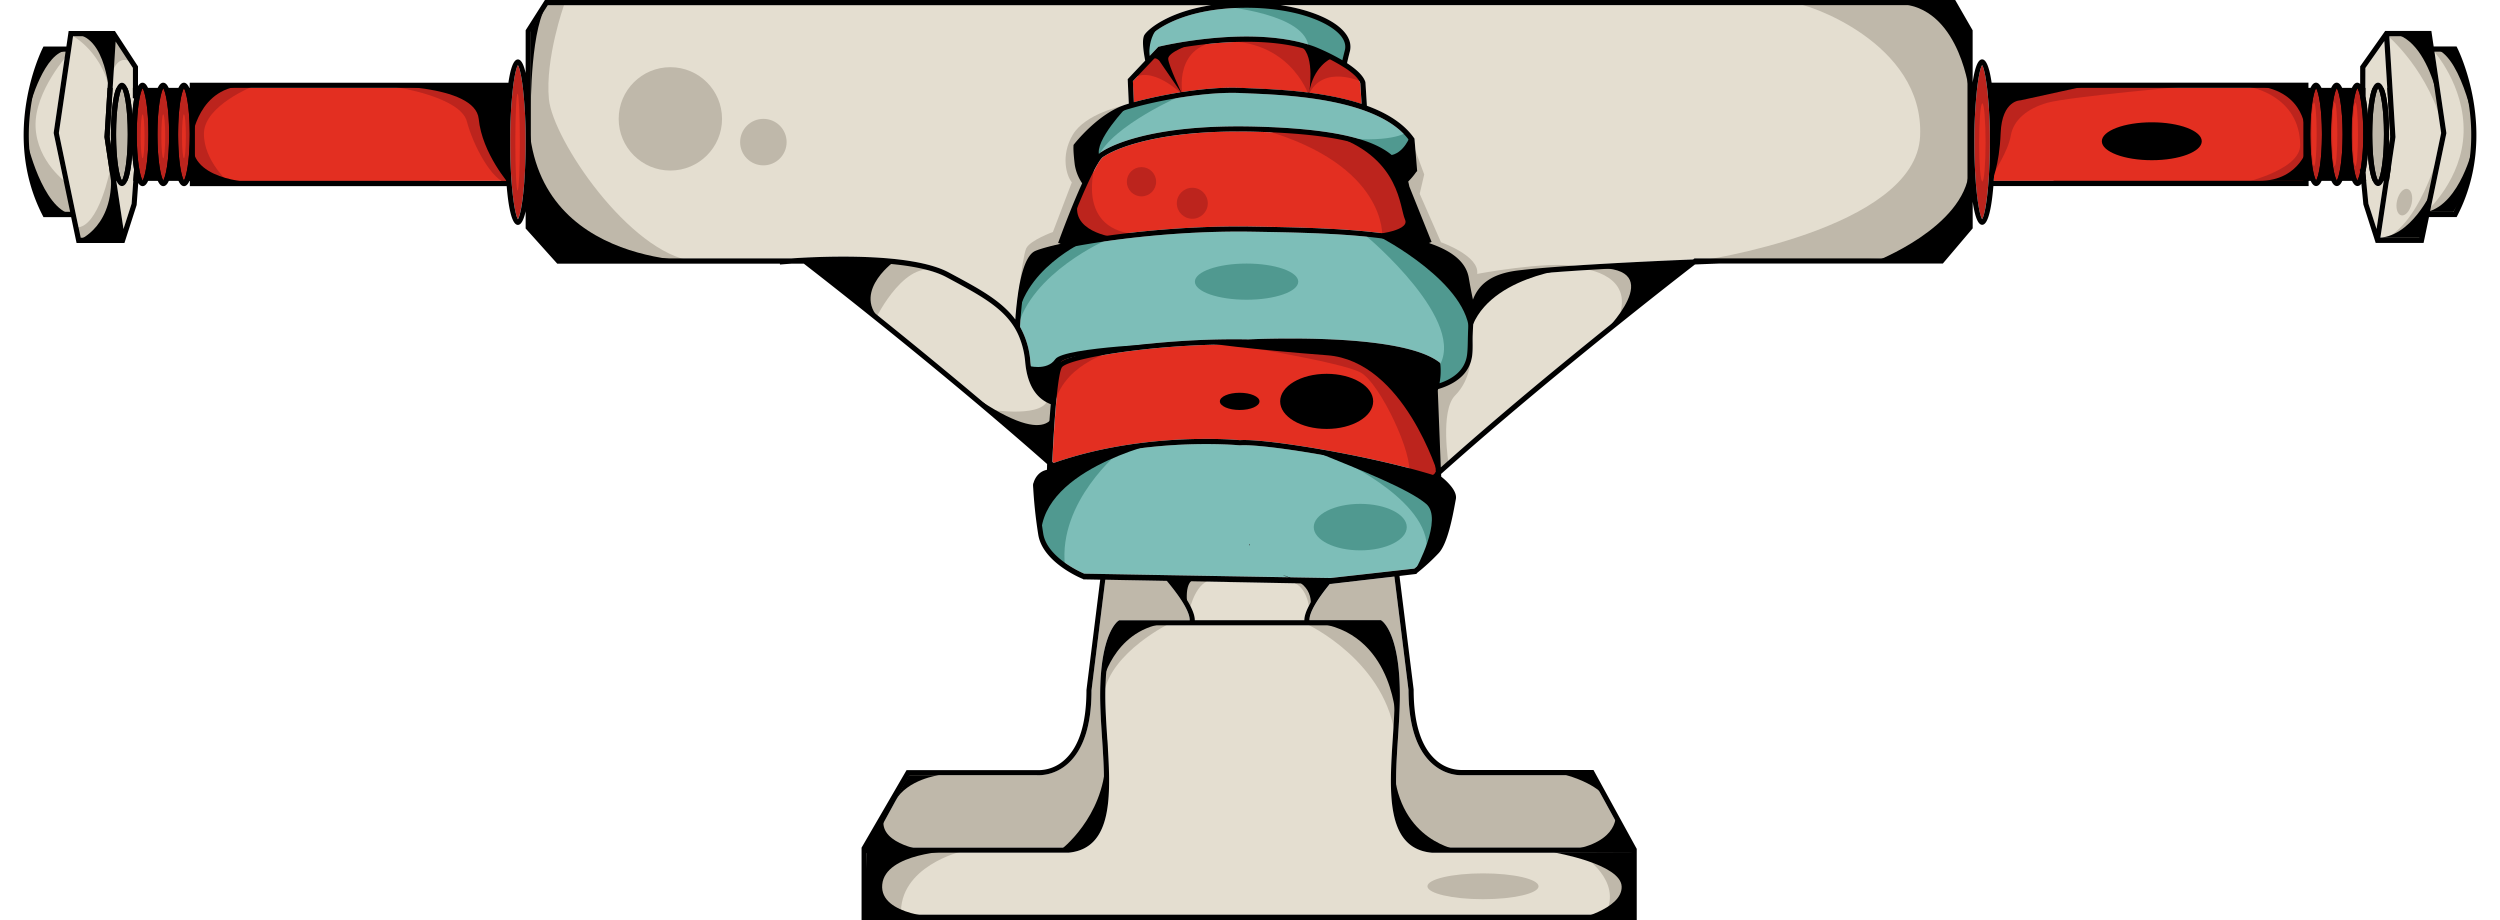<svg xmlns="http://www.w3.org/2000/svg" viewBox="-16.24 0 1716.24 631.59"><title>Depositphotos_24868263_02</title><g data-name="Layer 2"><path d="M1394.49 97.56c0 2.62-.06 14.43-1 26.61h231.82V60.31h-232.86c1.94 15.05 2.04 33.86 2.04 37.25z"/><path d="M53.71 92.24v31.93h231.92c-.91-12.17-1-24-1-26.61 0-3.4.1-22.2 2-37.25h-233z"/><path d="M897.55 400.89h-.86c-8.89 10.93-14 19.53-14 24.85h49l.43.27c.52.32 12.66 8.41 12.66 51.47 0 9.1-.65 19.18-1.29 28.92-2.33 35.8-4.74 72.82 23.34 75.45h136l-27.24-49.67h-87.65c-.28 0-11.13 1-21.15-8.05-10.68-9.67-16.1-26.66-16.1-50.48L941 395.8z" fill="#bfb8aa"/><path d="M939.94 506.15c.63-9.69 1.28-19.7 1.28-28.69 0-36.45-8.81-46.48-10.67-48.19H753.22c-1.81 1.66-10.67 11.65-10.67 48.19 0 9 .65 19 1.29 28.69 2.44 37.49 5 76.26-26.55 79.21H579l-.25.45v42.12h525.06v-42.56H966.65c-31.65-2.96-29.15-41.73-26.71-79.22z" fill="#e4ded0"/><path d="M969 330.26q-2.41-.75-4.92-1.5c-44.82-13.3-113.56-24.29-129.13-23.05-1-.07-63.79-6.1-124.81 14.81q-1.89.64-3.77 1.32l-.37.16c0 .72-.06 1.43-.08 2.13l-.06 1.59-1.59.11c-6.7.47-7.79 7.06-7.83 7.36a330.37 330.37 0 0 0 3.56 33.14c2.6 16.12 25.34 26.28 28.18 27.49l11.32.2 3.56.06 38.36.67 4.48.08 109.91 1.92h1.62l3-.34 40.09-4.5 3.52-.4 10.7-1.2a141.32 141.32 0 0 0 14.18-13.09c5.39-5.88 8.82-24.49 10.28-32.44.21-1.13.38-2.07.52-2.78.58-2.9-3.49-7.48-7.17-10.64zm-127.54 44h-.16l.16-.9.16.9z" fill="#7dbeb8"/><path d="M841.3 425.72h37.84c0-5.6 4.91-14.23 13.35-24.93l-103.33-2c9.39 11.62 14.89 21 14.89 26.9z" fill="#e4ded0"/><path d="M705.13 277.4c-7.94-3-15.88-10.47-17.56-28.89a58.28 58.28 0 0 0-3.92-16.83 47 47 0 0 0-3.24-6.59c-8.61-14.3-24.2-22.7-44.59-33.65l-2.31-1.24c-20.48-11-66-11.06-93-10C557.78 193.73 636 255.1 702.76 314c.45-9.49 1.24-23.84 2.37-36.6z" fill="#e4ded0"/><path d="M996.38 212.38a72.45 72.45 0 0 0-1.24 9.93c-.17 2.51-.27 5.08-.37 7.7-.18 4.55.22 9.25-.34 13.83-1.68 13.83-13.18 20.24-23.36 23.22-.1.35-.16.69-.27 1l2.07 52.78c65.69-58.83 146.58-122.11 168.33-139-31.9 1.35-88.61 4.08-115.19 7.35-20.43 2.54-27.16 11.42-29.63 23.19z" fill="#e4ded0"/><path d="M740.3 506.38c-.64-9.74-1.29-19.81-1.29-28.92 0-43.06 12.14-51.15 12.66-51.47l.43-.27h48.4c0-5.66-5.78-15-15.73-27l-42.23-.81-9.46 75.91c0 23.61-5.4 40.59-16.09 50.26-10 9.06-20.87 8.08-21.32 8H608.2L581 581.82h136.13c27.87-2.63 25.5-39.64 23.17-75.44z" fill="#bfb8aa"/><path d="M1583.95 92.24c0 18.8 2.47 29.43 4 31.65 1.52-2.22 4-12.85 4-31.65s-2.47-29.43-4-31.65c-1.53 2.22-4 12.85-4 31.65z" fill="#bc241d"/><path d="M1604 67.41v-.82a19.78 19.78 0 0 0-1.92-6c-1.52 2.22-4 12.85-4 31.65s2.47 29.43 4 31.65a19.27 19.27 0 0 0 1.86-5.75l-.17-1.77h.51a138.4 138.4 0 0 0 1.79-24.08 135.12 135.12 0 0 0-1.92-24.83z" fill="#bc241d"/><path d="M1616.32 56.76c7.17 0 7.54 29.55 7.54 35.48 0 1.61 0 5-.21 9l1.09-7.3-4.11-65.74-13 18.48v19.44a100.05 100.05 0 0 1 1.63 13.07c.67-10.28 2.46-22.43 7.06-22.43z" fill="#e4ded0"/><path d="M862.92 3.55c20.39 3.09 37.15 10 44.28 19.12 3.2 4.08 4.31 8.47 3.22 12.69-.78 3-1.4 5.6-1.94 8 5.95 3.88 11.13 8.38 12.56 12.91l.08.42 1 15.93c13.5 4.93 25.21 12 32.38 22.18l.27.4 1.85 22.32-.58.48a46.23 46.23 0 0 1-5.57 6.65c.28 1.11.54 2.23.76 3.38l15.27 38.1-1.9.76c15.29 5.11 25.51 12.59 27.4 23.81.95 5.47 1.92 10.47 2.87 15 3.73-9.93 11.92-17.69 30.79-20 28.13-3.46 89.69-6.31 120.34-7.58l.46-.36.47-.37h168.89l18.56-21.94V21.76l-10.44-18.21z" fill="#e4ded0"/><path d="M635.19 187.07l2.31 1.24c18.49 9.94 33.74 18.15 43.26 31 1.4-19.85 4.93-43.4 13.81-47.1 3.39-1.41 9.37-3.09 17.34-4.83l-1.77-.64c2.11-5.8 9.29-25.22 16.49-40.93a31.48 31.48 0 0 1-5.05-12.65c-1.18-9.46-.9-12.51-.9-12.64v-.61l.08-.48c.69-.89 17-21.8 36.2-27.81l1.69-.5-.75-16.8 12-12.73c-1.36-7-2.3-14.8-.49-17.69 2.32-3.71 16.09-15.81 45.89-20.36H359.79L348.17 21.8v133.62l19.71 22h159.07c21.98-1.51 82.65-4.12 108.24 9.65z" fill="#e4ded0"/><path d="M1569.76 92.24c0 18.8 2.47 29.43 4 31.65 1.52-2.22 4-12.85 4-31.65s-2.47-29.43-4-31.65c-1.53 2.22-4 12.85-4 31.65z" fill="#bc241d"/><path d="M1347.42 56.76c-.93-6.48-2-10.67-2.94-12.09-.95 1.42-2 5.61-2.94 12.09-.16 1.12-.32 2.29-.47 3.55a321.43 321.43 0 0 0-1.91 37.25c0 10.15.35 19.07.9 26.61.09 1.22.18 2.4.28 3.55 1.09 12.62 2.74 20.65 4.14 22.73 1.39-2.09 3-10.11 4.14-22.73.1-1.14.19-2.33.28-3.55.55-7.54.9-16.46.9-26.61a321.42 321.42 0 0 0-1.91-37.25c-.15-1.25-.31-2.43-.47-3.55z" fill="#bc241d"/><path d="M1353.35 97.56c0 2.62-.06 14.43-.9 26.61H1565V60.31h-213.53c1.79 15.05 1.88 33.86 1.88 37.25z" fill="#e32f21"/><path d="M1612.33 92.24c0 18.8 2.47 29.43 4 31.65 1.52-2.22 4-12.85 4-31.65s-2.47-29.43-4-31.65c-1.53 2.22-4 12.85-4 31.65z" fill="#bfb8aa"/><path d="M77.66 92.24c0 18.8 2.47 29.43 4 31.65 1.52-2.22 4-12.85 4-31.65s-2.47-29.43-4-31.65c-1.53 2.22-4 12.85-4 31.65z" fill="#bc241d"/><path d="M75 46.65L63.13 28.5 59 93.94l1.09 7.28c-.18-4-.21-7.37-.21-9 0-5.92.36-35.48 7.54-35.48 4.6 0 6.4 12.15 7.1 22.43a106.77 106.77 0 0 1 1.38-11.79H75z" fill="#e4ded0"/><path d="M71.45 92.24c0-18.8-2.47-29.43-4-31.65-1.52 2.22-4 12.85-4 31.65s2.47 29.43 4 31.65c1.55-2.22 4-12.89 4-31.65z" fill="#bfb8aa"/><path d="M91.85 92.24c0 18.8 2.47 29.43 4 31.65 1.52-2.22 4-12.85 4-31.65s-2.47-29.43-4-31.65c-1.53 2.22-4 12.85-4 31.65z" fill="#bc241d"/><path fill="#e4ded0" d="M59.8 24.83H33.96l-1.05 7.1-.52 3.55-8.22 55.82 11.31 54.16.74 3.54 2.97 14.19h26.65l-10.36-69.1 4.32-69.26z"/><path d="M20.62 91.1l8.18-55.62h-13c-3.57 7.61-25.7 59 0 110h16.06l-11.29-54z" fill="#e4ded0"/><path d="M106 92.24c0 18.8 2.47 29.43 4 31.65 1.52-2.22 4-12.85 4-31.65s-2.47-29.43-4-31.65c-1.49 2.22-4 12.85-4 31.65z" fill="#bc241d"/><path d="M907.66 47c-1-.7-2.11-1.38-3.2-2A139.35 139.35 0 0 0 885 35.37c-39-14.29-98.18-1.43-104.27 0l-6.95 7.36-3 3.14-9.31 9.85.64 14.45c18.71-5.16 50.6-11 74-9.8l5.7.25c18.82.78 50.53 2.11 76.66 10.75l-.91-14.22c-1.12-3.32-5.05-6.84-9.9-10.15z" fill="#e32f21"/><path d="M67.46 127.72c-1.67 0-3-1.65-4-4.19l5.05 33.68 5.6-17.42 1.68-23.44a110 110 0 0 1-1.25-11.07c-.69 10.29-2.48 22.44-7.08 22.44z" fill="#e4ded0"/><path d="M947.49 127.23q-.44-1.92-1-3.76c-6.29-19-27.66-30.89-99.29-33-78.6-2.36-105.06 16.61-105.32 16.8l-.42.24c-2 .78-6 7.88-10.75 18.09-.54 1.17-1.09 2.37-1.65 3.61-4.87 10.87-10.33 24.48-15.18 37.77 28-5.9 78.49-12.34 129.86-11.45 43 .75 89.72 1.58 119.09 10.77L947.86 129c-.11-.6-.24-1.19-.37-1.77z" fill="#e32f21"/><path d="M951.17 96.44c-6.38-8.84-16.74-15.18-28.78-19.78-1.2-.46-2.41-.89-3.64-1.32-26.42-9.1-59.56-10.48-77.18-11.21l-5.73-.25c-23.25-1.15-55.2 4.72-73.54 9.85q-1.85.51-3.5 1l-1 .28c-16.6 5.18-31.61 22.92-34.21 26.11.06 1.26.29 4.68 1.15 11.6a25 25 0 0 0 3.56 9.41c4.37-9.13 8.59-16.38 11.53-17.83 2.56-1.82 29.71-19.64 107.38-17.38 72.19 2.12 94.94 14.43 102.05 33.88a27.29 27.29 0 0 0 3.4-4.15z" fill="#7dbeb8"/><path d="M968.15 264.21a44 44 0 0 0 1-13.12c-18-13.18-70-15.17-99.66-15.17-16.56 0-28.53.61-28.65.61-3.33-.06-6.55-.09-9.78-.09-57.82 0-114.62 9.85-118.29 15.81-1.42 2.32-2.72 11.25-3.81 22.73-.11 1.15-.21 2.34-.32 3.53-1 12-1.88 26.24-2.42 38.5l.91.81c62.34-21.95 127.11-15.72 127.87-15.65 16.11-1.3 87.09 9.93 132.52 23.87.82-.57 1.52-1.14 1.52-1.71l.43-.38-2.22-55.95v-.41l.09-.29c.31-1.03.58-2.07.81-3.09z" fill="#e32f21"/><path d="M342.24 56.76c-.93-6.48-2-10.67-2.94-12.09-.95 1.42-2 5.61-2.94 12.09-.16 1.12-.32 2.29-.47 3.55A321.34 321.34 0 0 0 334 97.56c0 10.15.35 19.07.9 26.61.09 1.22.18 2.4.28 3.55 1.09 12.62 2.74 20.65 4.14 22.73 1.39-2.09 3-10.11 4.14-22.73.1-1.14.19-2.33.28-3.55.55-7.54.9-16.46.9-26.61a321.34 321.34 0 0 0-1.91-37.25c-.17-1.25-.33-2.43-.49-3.55z" fill="#bc241d"/><path d="M117.57 92.24v31.93h213.76c-.85-12.17-.9-24-.9-26.61 0-3.4.09-22.2 1.88-37.25H117.57z" fill="#e32f21"/><path d="M990.9 243.41c.54-4.44.43-9.07.6-13.54a124 124 0 0 1 1.42-16.7c-1.42-6.2-2.92-13.47-4.37-21.86-5.16-29.79-82.66-31.15-144.93-32.23C775 157.9 709 170 695.93 175.49c-7.1 3-10.66 26.17-11.95 48.83a57.42 57.42 0 0 1 7.12 23.87c1.45 15.94 7.67 22.68 14.36 25.59 1.1-11.19 2.5-20.58 4.24-23.39 5.23-8.5 67.59-17.5 121.31-17.5q4.89 0 9.73.1s12-.62 28.71-.62c37.13 0 85 2.84 102.43 16.36l.57.44.1.71a46 46 0 0 1-.55 13.22c8.61-2.89 17.54-8.55 18.9-19.69z" fill="#7dbeb8"/><path d="M772.44 25.79c-1 1.55-.52 6.7.52 12.6l5.92-6.27.51-.12c2.63-.63 64.87-15.33 106.87.06a146.52 146.52 0 0 1 19 9.3c.49-2.09 1-4.37 1.7-6.9.82-3.15 0-6.38-2.58-9.6-7.64-9.74-32-19.91-67.22-19.52-43.06.59-62.27 16.54-64.72 20.45z" fill="#7dbeb8"/><path d="M1616.32 127.72c-4.6 0-6.4-12.15-7.1-22.43a99.46 99.46 0 0 1-1.64 13.13l2.06 21.36 5.61 17.44 5.05-33.69c-1.01 2.54-2.3 4.19-3.98 4.19z" fill="#e4ded0"/><path fill="#e4ded0" d="M1651.39 35.48l-.52-3.55-1.05-7.1h-25.85l4.33 69.26-10.36 69.1h26.65l2.96-14.19.75-3.54 11.31-54.16-8.22-55.82z"/><path d="M1655 35.48l8.24 55.93-.07.3-11.23 53.74H1668c25.7-51 3.55-102.37 0-110z" fill="#e4ded0"/><path d="M841.29 374.25l.16.03.16-.03-.16-.9-.16.9z"/><path d="M851.05 89.14s71-.89 85.59 21.73 23.06 45.68 19.51 49.67-23.5 1.77-23.5 1.77 3.55-48.78-81.6-73.17z" fill="#bc241d"/><path d="M882.1 65.19s5.76-26.16 7.54-26.61 6.65.44 9.76.89 19.5 16.85 19.5 16.85-27.05-12.86-36.8 8.87z" fill="#bc241d"/><path d="M815.58 28.82s53.66-5.32 71.84 6.65l-5.32 29.72s-13.75-42.13-66.52-36.37z" fill="#bc241d"/><path d="M820.45 235s84.26 13.3 97.56 20.84 36.81 57.65 32.82 70.07l20 4s-1.77-43.9-12-58.09-37.69-31-54.55-31-83.83-5.82-83.83-5.82z" fill="#bc241d"/><path d="M706.93 282.48l4-35s25.72-6.21 36.81-6.21c-.01-.03-37.74 9.29-40.81 41.21z" fill="#bc241d"/><path d="M735.75 112.64s-15.07 46.56 30.6 48.36l-29.71 3.55s-20.4-2.66-15.52-18.63 14.19-33.7 16.41-33.7-1.78.42-1.78.42z" fill="#bc241d"/><path d="M759.26 55.43l22.17-21.29 14.19 31s-22.17-22.57-36.36-9.71z" fill="#bc241d"/><path d="M824.89 27.94s-27.49-1.77-40.8 8.87c0 0-1.77 6.65 11.53 28.38 0 0-7.54-35.92 29.27-37.25z" fill="#bc241d"/><path d="M1352.16 119.29s10.2-15.52 12-26.16 11.09-18.63 25.28-22.62 98-11.53 98-11.53-116.63-2.66-122.4 1.77c-.04 0-11.99 1.78-12.88 58.54z" fill="#bc241d"/><path d="M1528.66 59.87s33.7 5.76 34.15 39.47c.44 18.18-42.57 27.05-42.57 27.05l45.23-.89s2.66-57.21.89-64.3c0 0-29.27-5.32-37.7-1.33z" fill="#bc241d"/><ellipse cx="1344.63" cy="97.78" rx="2.22" ry="26.83" fill="#e32f21"/><ellipse cx="1572.34" cy="92.17" rx="1.8" ry="21.8" fill="#e32f21"/><ellipse cx="1586.53" cy="92.17" rx="1.8" ry="21.8" fill="#e32f21"/><ellipse cx="1600.72" cy="92.17" rx="1.8" ry="21.8" fill="#e32f21"/><circle cx="767.38" cy="124.76" r="10.05" fill="#bc241d"/><circle cx="802.27" cy="139.54" r="10.64" fill="#bc241d"/><path d="M255.93 59.87s43.9 6.65 48.34 23.5 17.29 40.8 27.94 42.57c0 0-4.43-37.25-5.32-45.23s-19.08-27.94-70.96-20.84z" fill="#bc241d"/><path d="M157.92 59s-33.7 13.3-34.15 32.37 17.74 34.59 17.74 34.59l-22.62-4.88s-6.65-32.37-1.77-51.88l.89-9.31s33.26-2.68 39.91-.89z" fill="#bc241d"/><ellipse cx="110.03" cy="93.57" rx="1.33" ry="15.08" fill="#e32f21"/><ellipse cx="95.84" cy="93.57" rx="1.33" ry="15.08" fill="#e32f21"/><ellipse cx="81.65" cy="93.57" rx="1.33" ry="15.08" fill="#e32f21"/><ellipse cx="339.08" cy="97.56" rx="1.55" ry="33.26" fill="#e32f21"/><path d="M800.5 418.18s4.43-20 16-20c0 0-18.63-3.1-20.4 3.1s4.4 16.9 4.4 16.9z" fill="#bfb8aa"/><path d="M868.79 399.11l20 .89s-3.1 12.86-6.21 17.74c-.04 0-1.37-16.85-13.79-18.63z" fill="#bfb8aa"/><path d="M880.77 428.38s55.88 25.72 61.2 80.27c0 0 4.43-54.55-8.87-68.29s-46.57-14.19-52.33-11.98z" fill="#bfb8aa"/><path d="M787.64 427.5s-41.69 20-46.12 49.22c0 0-3.1-35 10.2-42.57s30.15-7.98 35.92-6.65z" fill="#bfb8aa"/><path d="M1070.57 587.59s27.05 16.85 15.52 39.47c0 0 18.63-6.21 16-18.63s-15.09-21.29-31.52-20.84z" fill="#bfb8aa"/><path d="M644 584.48s-43.46 10.2-41.69 43.9c0 0-16.85-5.32-14.63-22.17s30.11-27.05 56.32-21.73z" fill="#bfb8aa"/><path d="M585 218.63s21.73-44.79 44.79-31c0 0-28.82-10.2-35-8.87s-25.33 18.14-9.79 39.87z" fill="#bfb8aa"/><path d="M663 281.15s39.91 6.65 40.35-8.87l4.43 7.54-4.88 20s-31.45-9.35-39.9-18.67z" fill="#bfb8aa"/><path d="M993.4 245.68s0 15.08-10.64 25.72-4.43 47.89-4.43 47.89l-5.76 3.1-3.57-57.64s15.54.44 24.4-19.07z" fill="#bfb8aa"/><path d="M1070.57 184.48s39 4 22.62 37.69l23.06-31.93s-15.08-11.97-45.68-5.76z" fill="#bfb8aa"/><path d="M952.61 95.79l8.87 23.95-3.1 13.3L973 166.3s26.61 9.31 24.83 21.73c0 0 47-8.87 67.85-5.32 0 0-56.76 3.1-71.4 30.16 0 0-12-27.49-26.61-35.48s-15.08-20-15.08-20l-7.54-36.36z" fill="#bfb8aa"/><path d="M1215.58 2.37s101.11-.59 107 1.18l13 34.3s2.36 105.84-1.77 117.07l-26 21.29s-143.68 5.91-158.46 3c0 0 149.59-21.29 152.55-85.73s-79.22-91.71-86.32-91.11z" fill="#bfb8aa"/><path d="M754.67 72.58S728.8 78 720.23 92.46s-4.23 28.54-.66 32.71l-13 34.09s-15.68 5.66-18.34 11.28-7.69 49.39-7.69 49.39 5.31-33.69 16-39.31 24.24-14.77 24.24-14.77v-20.4l14.19-34.89s6.69-33.7 19.7-37.98z" fill="#bfb8aa"/><path d="M59 57.65l1.77-33.7 16.89 21.58S63.47 29.86 59 57.65z" fill="#bfb8aa"/><path d="M32.42 23.95S52.24 33.41 59 60.9c0 0-.3-31-11.53-36.66.03 0-14.47-3.55-15.05-.29z" fill="#bfb8aa"/><path d="M59.62 115.3S51.64 157 36 156.1l1.77 9.46s20.1-1.48 23.06-5.91-1.21-44.35-1.21-44.35z" fill="#bfb8aa"/><path d="M31.24 36.36S7.29 62.38 8.18 86.92s21.88 39 21.88 39l4.14 21-16-2.07S-1.58 117.37 1.38 84 17 32.22 30.35 33.7z" fill="#bfb8aa"/><path d="M370.93 3.55s-13 36.66-10.35 64.45 55.29 105.69 99.34 111.31c0 0-62.38.67-75.39-5.54s-36.07-53-37-65.45.29-87.27.29-87.27l11.58-17.5z" fill="#bfb8aa"/><ellipse cx="1001.83" cy="608.43" rx="38.14" ry="8.87" fill="#bfb8aa"/><path d="M1654.16 34.59s21.73 23.95 20.84 56.32-25.28 54.1-25.28 54.1 16.41 4.43 19.51.89c0 0 14.19-31.49 13.3-57.21s-16-52.77-16-52.77z" fill="#bfb8aa"/><path d="M1622.23 23.95s30.16 24.83 39.47 67.41l-10.2-66.52s-27.5-2.22-29.27-.89z" fill="#bfb8aa"/><path d="M1617.8 165l27.94-.89 16-72.73s-14.23 64.72-43.94 73.62z" fill="#bfb8aa"/><ellipse cx="1634.43" cy="138.8" rx="9.31" ry="5.1" transform="rotate(-76.77 1634.354 138.85)" fill="#bfb8aa"/><path d="M823.12 4.43s58.54 4.88 59 28.82l24.83 10.2L910 30.6S900.28.44 823.12 4.43z" fill="#509990"/><path d="M949.95 90.47s-8.43 7.54-43 4.43c0 0 34.15 14.63 37.25 20.4 0 0 4.88-6.21 8.43-19.51z" fill="#509990"/><path d="M795.62 65.19S747.28 86 737.53 107.76c0 0-1.33-25.28 16.41-32.82 0 0 32.81-10.64 41.68-9.75z" fill="#509990"/><path d="M743.74 164.52s-52.33 22.62-61.64 61.2c0 0 2.66-36.81 8-42.57s32.82-15.52 32.82-15.52z" fill="#509990"/><path d="M922 162.31s71 59.42 48.78 90.47l-1.77 12s23.95-6.21 24.39-19.07-.89-35.48-.89-35.48l-48.34-46.12s-17.28-5.79-22.17-1.8z" fill="#509990"/><path d="M904.71 316.19s64.75 29.71 58.09 64.75c.01-.01 42.13-55.88-58.09-64.75z" fill="#509990"/><path d="M753 309.54s-43 34.59-38.14 78.94c0 0-23.06-10.64-16-44.35S753 309.54 753 309.54z" fill="#509990"/><ellipse cx="839.52" cy="193.35" rx="35.48" ry="12.42" fill="#509990"/><ellipse cx="917.57" cy="361.86" rx="31.93" ry="15.96" fill="#509990"/><circle cx="443.96" cy="81.6" r="35.48" fill="#bfb8aa"/><circle cx="507.81" cy="97.56" r="15.96" fill="#bfb8aa"/><path d="M773 41.1l6.8-7.39s15.67-3.25 21.29-3.25c0 0-15.67 5.32-15.37 10s9.46 23.95 9.46 23.95L780.4 42.87s-2.4-5.03-7.4-1.77z"/><path d="M877.07 31.93s13.89 3 20.4 8.28c0 0-12.42 5.32-15.08 24.24 0 0 4.44-26.01-5.32-32.52z"/><path d="M784.53 14.49s-14.19 7.39-14.19 11.82S773 41.1 773 41.1s-3-19.52 11.53-26.61z"/><path d="M729 124.46s-8.87-12.12-6.21-23.94c0 0 10.93-18.33 35.18-27.79 0 0-23.36 23.95-19.51 34.29z"/><path d="M681.65 223.8s3.85-42.27 11.83-49.08 31.34-8.87 35.77-9.46c0 0-45.53 20.1-47.6 58.54z"/><path d="M724.52 136.59l-13 31.93s28.68-5 37.25-5.62c-.01 0-32.53-3.84-24.25-26.31z"/><path d="M902.2 94s45.23 5.32 50.55 42.28l12.42 31.34-42.28-6.21s29.27-2.07 25.43-10.64S945.07 110 902.2 94z"/><path d="M951.28 94.6s-5.91 15.38-18.92 11.53L948 124.76l7.1-7.69s-2.64-20.69-3.82-22.47z"/><path d="M811.59 235.48s122.84-8.87 160.09 14.63L969.46 267l1.77 59.42s-23.5-78.53-76.23-82.52-83.41-8.42-83.41-8.42z"/><path d="M930.43 162.31s63 32.37 62.08 67.85c0 0 4.43-32.37-5.32-46.56.01-.01-6.19-17.3-56.76-21.29z"/><path d="M706 276.28s-14.19-8-16.85-25.28c0 0 13.3 4 19.07-4.43s82.93-11.09 82.93-11.09-76.72 7.1-79.38 13.3-5.28 29.22-5.28 29.22z"/><path d="M888.75 310.87s73.17 12.42 83.81 19.07c0 0 9.31 5.76 9.31 9.76s-7.1 35.92-12.42 40.35-13.75 10.64-13.75 10.64 19.07-34.59 7.1-44.79-45.67-23.5-74.05-35.03z"/><path d="M698.5 371.84l-5.32-39.58s6.21-9.87 9.76-8.54v-4.43s60.75-14.63 75.39-15.08c0 0-84.26 19.07-79.83 67.63z"/><path d="M806.26 397.34l-20.4-.89 13.3 20.84s-3.98-20.84 7.1-19.95z"/><path d="M873.23 398.67l22.17.44s-10.2 14.63-12.42 20c0 0 4.88-15.08-11.53-21.73s1.78 1.29 1.78 1.29z"/><path d="M1050.61 585.22l54.25-.22.74 46.49h-40.8s32.52-7.09 32.23-22.76-46.42-23.51-46.42-23.51z"/><path d="M1053 584.48l51.74-.89-11.82-23.65s2.08 21.59-39.92 24.54z"/><path d="M1043.52 528.61h31.93l8.87 16.85s-8.88-11.54-40.8-16.85z"/><path d="M940.63 527.42s-11.82 66.52 44.64 56.17c.01.01-41.09-5.59-44.64-56.17z"/><path d="M637 584.19l-58.24-.3-1.76 44.94 53.51 1.17s-43.17-.88-41.1-22.76S637 584.19 637 584.19z"/><path d="M591.48 558.76l-13.6 23.95 39.61.89s-34.29-4.74-26.01-24.84z"/><path d="M598.14 549.89l9.6-17.74h20.7s-21.58 2.66-30.3 17.74z"/><path d="M744 531.86s5.32 53.8-32.23 51.74c0 0 29.57-22.17 31-61.2s1.23 9.46 1.23 9.46z"/><path d="M790.15 427.5l-37.25.59s-12.13 12.42-11.83 38.73c.01 0 9.17-38.73 49.08-39.32z"/><path d="M880.91 427.2l50.85.89s15.07 15.67 10.05 63.27c0-.01-2.95-62.09-60.9-64.16z"/><path d="M992.52 230.16s2.22-27.94 10.2-33.26 18.18-11.53 61.64-12.86c0-.04-62.53 5.32-71.84 46.12z"/><path d="M1079 184l66.52-4-61.2 48.78s46.56-45.63-5.32-44.78z"/><path d="M536.64 179.16s46.12-2.66 60.31.89c0 0-31.49 23.06-4.88 43z"/><path d="M645.73 267.41l59 50.11 3.1-36.36s-.01 31.48-62.1-13.75z"/><path d="M1291 3l33.7-.89 11.82 19.51-.59 42.87S1330 8 1291 3z"/><path d="M1335.61 117.37l.59 38.14-19.81 23.95-45.82.29s61.49-23.35 65.04-62.38z"/><path d="M1351 125.06s2.66-47-1.48-65.93l67.11-.29-45.82 10.05s-12.71-.3-13.6 22.47-6.21 33.7-6.21 33.7z"/><path d="M1525.41 58.54l41.69-.29-.89 30.75s-.59-30.46-40.8-30.46z"/><path d="M1534.57 124.17h34V99.34s-5.03 24.83-34 24.83z"/><path d="M1622.09 22.47l29.56.29 9.76 65.93s-6.51-66.22-39.32-66.22z"/><path d="M1614.69 163.19h31.93l7.1-33.11s-14.79 34.29-39.03 33.11z"/><path d="M1650.17 145.46h17.74s13-18 13.6-44.64c0-.01-8.58 38.72-31.34 44.64z"/><path d="M1652.54 33.11l16.26.59s13.89 36.36 13.89 53.51c0 .01-10.35-54.39-30.15-54.1z"/><path d="M360.59 1.77L348.17 21v53.5s-.3-59.13 12.42-72.73z"/><path d="M346.69 80.12l-.29 74.5 21.6 25.13 103.18-.29s-121.83 6.79-124.49-99.34z"/><path d="M33 23.35l29.27-.29L59 67.41s-1.44-44.94-26-44.06z"/><path d="M59.63 115.3l8.57 48.49L37.46 165s26.31-9.49 22.17-49.7z"/><path d="M33 147.23l-18.63-.29S2 118.85 2.27 97c0 0 10.35 46.09 30.73 50.23z"/><path d="M30.65 34.59L15 34S5.82 47.89 4 73.32c0 0 10.1-38.73 26.65-38.73z"/><ellipse cx="894.51" cy="275.54" rx="31.93" ry="18.92"/><ellipse cx="834.79" cy="275.54" rx="13.6" ry="5.91"/><path d="M232.57 59.13l101.11-.89s-3.25 43.75 0 68.59c0 0-18.92-21.29-21.29-45.23s-69.47-23.65-79.82-22.47z"/><path d="M153.64 58.83l-37.84-.3-.3 36.67s4.14-36.66 38.14-36.37z"/><path d="M116.09 100.52l-.3 26.31 44.35-1.48s-43.14-.29-44.05-24.83z"/><ellipse cx="1460.96" cy="96.97" rx="34.3" ry="13.01"/><path d="M841.29 374.25l.16.03.16-.03-.16-.9-.16.9z"/><path d="M1670.67 32.89l-.5-1h-15.72l-1.57-10.64h-31.72L1604 45.56v12.09a2.9 2.9 0 0 0-1.92-.89c-4.6 0-6.4 12.15-7.1 22.43-.7-10.28-2.49-22.43-7.1-22.43s-6.4 12.15-7.1 22.43c-.7-10.28-2.49-22.43-7.1-22.43-2.43 0-4.06 3.41-5.18 8.1v-8.1H1351c-1.31-9-3.35-16-6.52-16s-5.2 6.87-6.51 15.85v-35.8L1326 0H357.84l-13.22 20.77v29.36c-1.27-5.57-3-9.33-5.32-9.33-3.18 0-5.21 6.93-6.52 16H114V61c-1-2.56-2.31-4.22-4-4.22-4.6 0-6.4 12.15-7.1 22.43-.7-10.28-2.49-22.43-7.1-22.43s-6.4 12.15-7.1 22.43c-.7-10.28-2.49-22.43-7.1-22.43-1.23 0-2.24.91-3.1 2.38V45.59l-15.85-24.3H30.89l-1.56 10.64H13.61l-.5 1c-.3.58-29.35 58.23 0 115.15l.5 1h19l3.71 17.74h32.87l8.38-26.07 1.11-15.12c.83 1.33 1.8 2.16 3 2.16 4.6 0 6.4-12.15 7.1-22.43.7 10.28 2.49 22.43 7.1 22.43s6.4-12.15 7.1-22.43c.7 10.28 2.49 22.43 7.1 22.43 1.68 0 3-1.66 4-4.22v4.22H331.6c1.13 13.61 3.35 26.61 7.7 26.61 2.34 0 4.05-3.76 5.32-9.33v11.78L366.3 181h152.85l.06.6c.16 0 3.18-.28 8.17-.6h8.2c46 35.67 112.23 89.12 167 137.54v1c0 1.19-.09 2.22-.12 3a11.07 11.07 0 0 0-5.92 3.19 13.58 13.58 0 0 0-3.59 7.33 316.71 316.71 0 0 0 3.57 34c3.08 19.1 29.53 30 30.66 30.41l.3.26 11.57.22-9.44 75.76c0 22.73-5 38.81-14.87 47.79a26.6 26.6 0 0 1-18.83 7.2H606.1l-30.88 53.22v49.67h532.15v-48.84l-.51-.93-29.18-53.22h-89.91a26.52 26.52 0 0 1-18.66-7.21c-9.87-9-14.87-25.06-14.88-48l-9.73-78 11.62-1.39.4-.6a143.57 143.57 0 0 0 15-13.8c6.08-6.63 9.51-25.25 11.16-34.2.2-1.11.37-2 .51-2.73.58-2.88-1-6-3.17-8.73a40.2 40.2 0 0 0-5.74-5.8c-.44-.36-.83-.68-1.14-.92l-.07-1.85c55.83-49.89 126-106.41 174.27-143.81 10.14-.41 16.81-.64 16.81-.65h153.37l20.48-24.16v-18.27c1.31 9 3.34 15.85 6.51 15.85 4.35 0 6.57-13 7.7-26.61h216.4v-8.1c1.12 4.7 2.75 8.1 5.18 8.1 4.6 0 6.4-12.15 7.1-22.43.7 10.28 2.49 22.43 7.1 22.43s6.4-12.15 7.1-22.43c.7 10.28 2.49 22.43 7.1 22.43a3.39 3.39 0 0 0 2.63-1.65l1.37 14.24 8.46 26.44h32.89l3.7-17.74h19l.5-1c29.26-56.89.26-114.54-.07-115.12zM15.77 145.46c-25.68-51-3.54-102.37 0-110h13L20.62 91.1v.31l11.29 54zm23.41 17.74l-3-14.19-.74-3.55L24.17 91.3l8.22-55.82.52-3.55 1-7.1H59.8l-4.32 69.26 10.37 69.1zm34.94-23.4l-5.6 17.42-5.05-33.68c1 2.54 2.3 4.19 4 4.19 4.6 0 6.4-12.15 7.1-22.43a110 110 0 0 0 1.25 11.07zM63.47 92.24c0-18.8 2.47-29.43 4-31.65 1.52 2.22 4 12.85 4 31.65s-2.47 29.43-4 31.65c-1.53-2.22-4-12.89-4-31.65zm11.09-13c-.7-10.28-2.49-22.43-7.1-22.43-7.18 0-7.54 29.55-7.54 35.48 0 1.6 0 5 .21 9L59 93.94l4.13-65.44L75 46.65v20.76h.94a106.77 106.77 0 0 0-1.39 11.78zm7.1 44.7c-1.52-2.22-4-12.85-4-31.65s2.47-29.43 4-31.65c1.52 2.22 4 12.85 4 31.65s-2.49 29.38-4.01 31.6zm14.19 0c-1.52-2.22-4-12.85-4-31.65s2.47-29.43 4-31.65c1.52 2.22 4 12.85 4 31.65s-2.49 29.38-4.01 31.6zm14.19 0c-1.52-2.22-4-12.85-4-31.65s2.47-29.43 4-31.65c1.52 2.22 4 12.85 4 31.65s-2.49 29.38-4.04 31.6zm220.4-26.33c0 2.62.06 14.43.9 26.61H117.57V60.31h214.74c-1.79 15.05-1.88 33.86-1.88 37.25zm13.29 26.61c-.09 1.22-.18 2.4-.28 3.55-1.09 12.62-2.74 20.65-4.14 22.73-1.39-2.09-3-10.11-4.14-22.73-.1-1.14-.19-2.33-.28-3.55-.55-7.54-.9-16.46-.9-26.61a321.34 321.34 0 0 1 1.91-37.25c.15-1.25.31-2.43.47-3.55.93-6.48 2-10.67 2.94-12.09.95 1.42 2 5.61 2.94 12.09.16 1.12.32 2.29.47 3.55a321.34 321.34 0 0 1 1.91 37.25c-.01 10.1-.36 19.02-.91 26.56zM947.86 129l14.92 37.31c-29.36-9.19-76.06-10-119.09-10.77-51.37-.89-101.85 5.55-129.86 11.45 4.86-13.29 10.31-26.9 15.18-37.77.56-1.24 1.11-2.44 1.65-3.61 4.72-10.2 8.72-17.31 10.75-18.09l.42-.24c.26-.19 26.72-19.15 105.32-16.8 71.64 2.1 93 14 99.29 33q.61 1.84 1 3.76c.18.57.31 1.16.42 1.76zm19.46 138.35l-.09.29v.41l2.19 55.9-.43.38c0 .57-.7 1.14-1.52 1.71-45.43-13.93-116.4-25.17-132.52-23.87-.73-.08-65.5-6.3-127.88 15.65l-.91-.81c.54-12.26 1.37-26.47 2.42-38.5.11-1.2.21-2.38.32-3.53 1.09-11.48 2.38-20.42 3.81-22.73 3.67-6 60.47-15.81 118.29-15.81 3.23 0 6.45 0 9.78.09.12 0 12.09-.61 28.65-.61 29.61 0 81.62 2 99.66 15.17a44 44 0 0 1-1 13.12c-.17 1.02-.44 2.06-.77 3.13zm5.22-17.46l-.1-.71-.57-.44c-17.39-13.52-65.3-16.36-102.43-16.36-16.66 0-28.71.61-28.71.62q-4.84-.1-9.73-.1c-53.72 0-116.08 9-121.31 17.5-1.73 2.81-3.14 12.2-4.24 23.39-6.7-2.9-12.91-9.64-14.36-25.59a57.42 57.42 0 0 0-7.09-23.88c1.29-22.66 4.85-45.87 11.95-48.83C709 170 775 157.9 843.63 159.07c62.27 1.08 139.77 2.44 144.93 32.23 1.45 8.39 3 15.66 4.37 21.86a124 124 0 0 0-1.42 16.7c-.17 4.47-.06 9.1-.6 13.54-1.36 11.14-10.29 16.8-18.92 19.69a46 46 0 0 0 .55-13.21zM847.26 86.94c-77.67-2.26-104.82 15.56-107.38 17.38-2.94 1.45-7.16 8.7-11.53 17.83a25 25 0 0 1-3.56-9.41c-.86-6.92-1.09-10.33-1.15-11.6 2.59-3.19 17.61-20.93 34.21-26.11l1-.28q1.65-.5 3.5-1c18.34-5.13 50.29-11 73.54-9.85l5.73.25c17.62.73 50.75 2.12 77.18 11.21 1.23.42 2.44.86 3.64 1.32 12 4.6 22.4 10.94 28.78 19.78l1.54 20.23a27.29 27.29 0 0 1-3.4 4.15c-7.16-19.47-29.91-31.78-102.1-33.9zm-5.42-26.35l-5.7-.25c-23.39-1.16-55.28 4.64-74 9.8l-.64-14.45 9.31-9.85 3-3.14 6.95-7.36c6.09-1.39 65.27-14.24 104.27 0A139.35 139.35 0 0 1 904.46 45c1.09.67 2.17 1.35 3.2 2 4.85 3.27 8.79 6.79 9.93 10.08l.91 14.22c-26.13-8.61-57.85-9.94-76.66-10.72zM907 34.46c-.65 2.53-1.21 4.81-1.7 6.9a146.52 146.52 0 0 0-19-9.3c-42-15.39-104.24-.69-106.87-.06l-.51.12-5.92 6.27c-1-5.9-1.48-11.05-.52-12.6 2.45-3.91 21.67-19.86 64.75-20.45 35.26-.39 59.58 9.78 67.22 19.52 2.49 3.22 3.35 6.45 2.55 9.6zm-558.82 121V21.8l11.61-18.25h455.53c-29.81 4.56-43.57 16.66-45.89 20.36-1.81 2.89-.87 10.7.49 17.69l-12 12.73.75 16.8-1.69.5c-19.23 6-35.51 26.92-36.2 27.81l-.08.48v.61c0 .12-.28 3.17.9 12.64a31.48 31.48 0 0 0 5.05 12.65c-7.2 15.71-14.38 35.12-16.49 40.93l1.77.64c-8 1.74-14 3.42-17.34 4.83-8.88 3.7-12.41 27.25-13.81 47.1-9.52-12.85-24.77-21.06-43.26-31l-2.31-1.24c-25.59-13.78-86.26-11.17-108.24-9.69H367.88zm192.32 24.83c27-1.1 72.55-1.07 93 10l2.31 1.24c20.38 11 36 19.36 44.59 33.65a47 47 0 0 1 3.24 6.59 58.28 58.28 0 0 1 3.92 16.83c1.68 18.42 9.62 25.84 17.56 28.89-1.15 12.76-1.92 27.1-2.37 36.6C636 255.1 557.78 193.73 540.49 180.25zm67.7 351.86h87.47c.45 0 11.31 1 21.32-8 10.68-9.67 16.1-26.66 16.09-50.26l9.46-75.91 42.23.81c10 12 15.73 21.33 15.73 27h-48.4l-.43.27c-.51.32-12.66 8.41-12.66 51.47 0 9.1.65 19.18 1.29 28.92 2.33 35.8 4.75 72.82-23.17 75.44H581zm181-133.33l103.33 2c-8.44 10.7-13.35 19.33-13.35 24.93H804c0-5.97-5.46-15.31-14.84-26.93zm314.67 229.12h-525.1v-42.12l.25-.45h138.27c31.51-3 29-41.72 26.55-79.21-.63-9.68-1.29-19.7-1.29-28.69 0-36.54 8.86-46.53 10.67-48.19h177.33c1.86 1.71 10.67 11.74 10.67 48.19 0 9-.65 19-1.28 28.69-2.45 37.49-5 76.26 26.71 79.22h137.17zM950.69 473.62c0 23.83 5.42 40.81 16.1 50.48 10 9.06 20.87 8.08 21.15 8.05h87.64l27.24 49.67h-136c-28.08-2.63-25.67-39.65-23.34-75.45.64-9.74 1.29-19.81 1.29-28.92 0-43.06-12.14-51.15-12.66-51.47l-.43-.27h-49c0-5.32 5.11-13.91 14-24.85h.86L941 395.8zm29-131.59c-.14.7-.32 1.65-.52 2.78-1.46 7.95-4.89 26.56-10.28 32.44a141.32 141.32 0 0 1-14.18 13.09l-10.7 1.2-3.52.4-40.09 4.5-3 .34h-1.62l-109.91-1.92-4.48-.08-38.39-.7-3.56-.06-11.32-.2c-2.84-1.21-25.59-11.37-28.18-27.49a330.37 330.37 0 0 1-3.54-33.16c0-.29 1.13-6.88 7.83-7.36l1.59-.11.06-1.59c0-.7.05-1.41.08-2.13l.37-.13q1.88-.68 3.77-1.32c61-20.91 123.83-14.88 124.81-14.81 15.57-1.24 84.31 9.75 129.13 23.05q2.51.75 4.92 1.5l3.53 1.12c3.71 3.16 7.78 7.74 7.2 10.61zm-6.82-21.15l-2.07-52.78c.11-.35.17-.69.27-1 10.18-3 21.68-9.39 23.36-23.22.56-4.59.16-9.29.34-13.83.1-2.62.21-5.19.37-7.7a72.45 72.45 0 0 1 1.24-9.93c2.47-11.77 9.2-20.65 29.63-23.17 26.58-3.27 83.29-6 115.19-7.35-21.75 16.86-102.64 80.1-168.33 138.97zm361.56-264.12v98.68l-18.56 21.94H1147l-.47.37-.46.36c-30.65 1.27-92.21 4.12-120.34 7.58-18.87 2.32-27.06 10.09-30.79 20-1-4.54-1.92-9.53-2.87-15-1.94-11.22-12.15-18.75-27.43-23.84l1.9-.76L951.25 128c-.21-1.15-.47-2.27-.76-3.38a46.23 46.23 0 0 0 5.57-6.65l.58-.48-1.85-22.32-.27-.4c-7.17-10.2-18.88-17.25-32.38-22.18l-1-15.93-.08-.42c-1.43-4.52-6.61-9-12.56-12.91.54-2.39 1.16-5 1.94-8 1.09-4.22 0-8.61-3.22-12.69-7.13-9.08-23.89-16-44.28-19.12h461l10.48 18.21zm14.47 67.41c-.09 1.22-.18 2.4-.28 3.55-1.09 12.62-2.74 20.65-4.14 22.73-1.39-2.09-3-10.11-4.14-22.73-.1-1.14-.19-2.33-.28-3.55-.55-7.54-.9-16.46-.9-26.61a321.43 321.43 0 0 1 1.91-37.25c.15-1.25.31-2.43.47-3.55.93-6.48 2-10.67 2.94-12.09.95 1.42 2 5.61 2.94 12.09.16 1.12.32 2.29.47 3.55a321.42 321.42 0 0 1 1.91 37.25c0 10.15-.35 19.07-.9 26.61zm216.13 0h-212.58c.85-12.17.9-24 .9-26.61 0-3.4-.09-22.2-1.88-37.25H1565zm8.72-.28c-1.52-2.22-4-12.85-4-31.65s2.47-29.43 4-31.65c1.52 2.22 4 12.85 4 31.65s-2.48 29.43-4 31.65zm14.19 0c-1.52-2.22-4-12.85-4-31.65s2.47-29.43 4-31.65c1.52 2.22 4 12.85 4 31.65s-2.48 29.43-4 31.65zm16.39-7.57h-.51l.17 1.77a19.27 19.27 0 0 1-1.86 5.75c-1.52-2.22-4-12.85-4-31.65s2.47-29.43 4-31.65a19.78 19.78 0 0 1 1.92 6v.82h.15a135.12 135.12 0 0 1 1.92 24.83 138.4 138.4 0 0 1-1.79 24.13zm3.26-69.64l13-18.48 4.11 65.74-1.09 7.3c.18-4 .21-7.39.21-9 0-5.92-.36-35.48-7.54-35.48-4.6 0-6.4 12.15-7.1 22.43a100.05 100.05 0 0 0-1.63-13.07zm12.71 45.56c0 18.8-2.47 29.43-4 31.65-1.52-2.22-4-12.85-4-31.65s2.47-29.43 4-31.65c1.54 2.22 4.01 12.85 4.01 31.65zm-10.67 47.53l-2.06-21.36a99.46 99.46 0 0 0 1.64-13.13c.7 10.28 2.49 22.43 7.1 22.43 1.67 0 3-1.65 4-4.2l-5.05 33.69zm38.65 5.68l-.74 3.55-3 14.19h-26.66l10.37-69.1-4.25-69.26h25.85l1 7.1.52 3.55 8.22 55.82zm19.71 0h-16.09l11.23-53.74.07-.3-8.2-55.93h13c3.55 7.6 25.71 58.96 0 109.98z"/></g></svg>